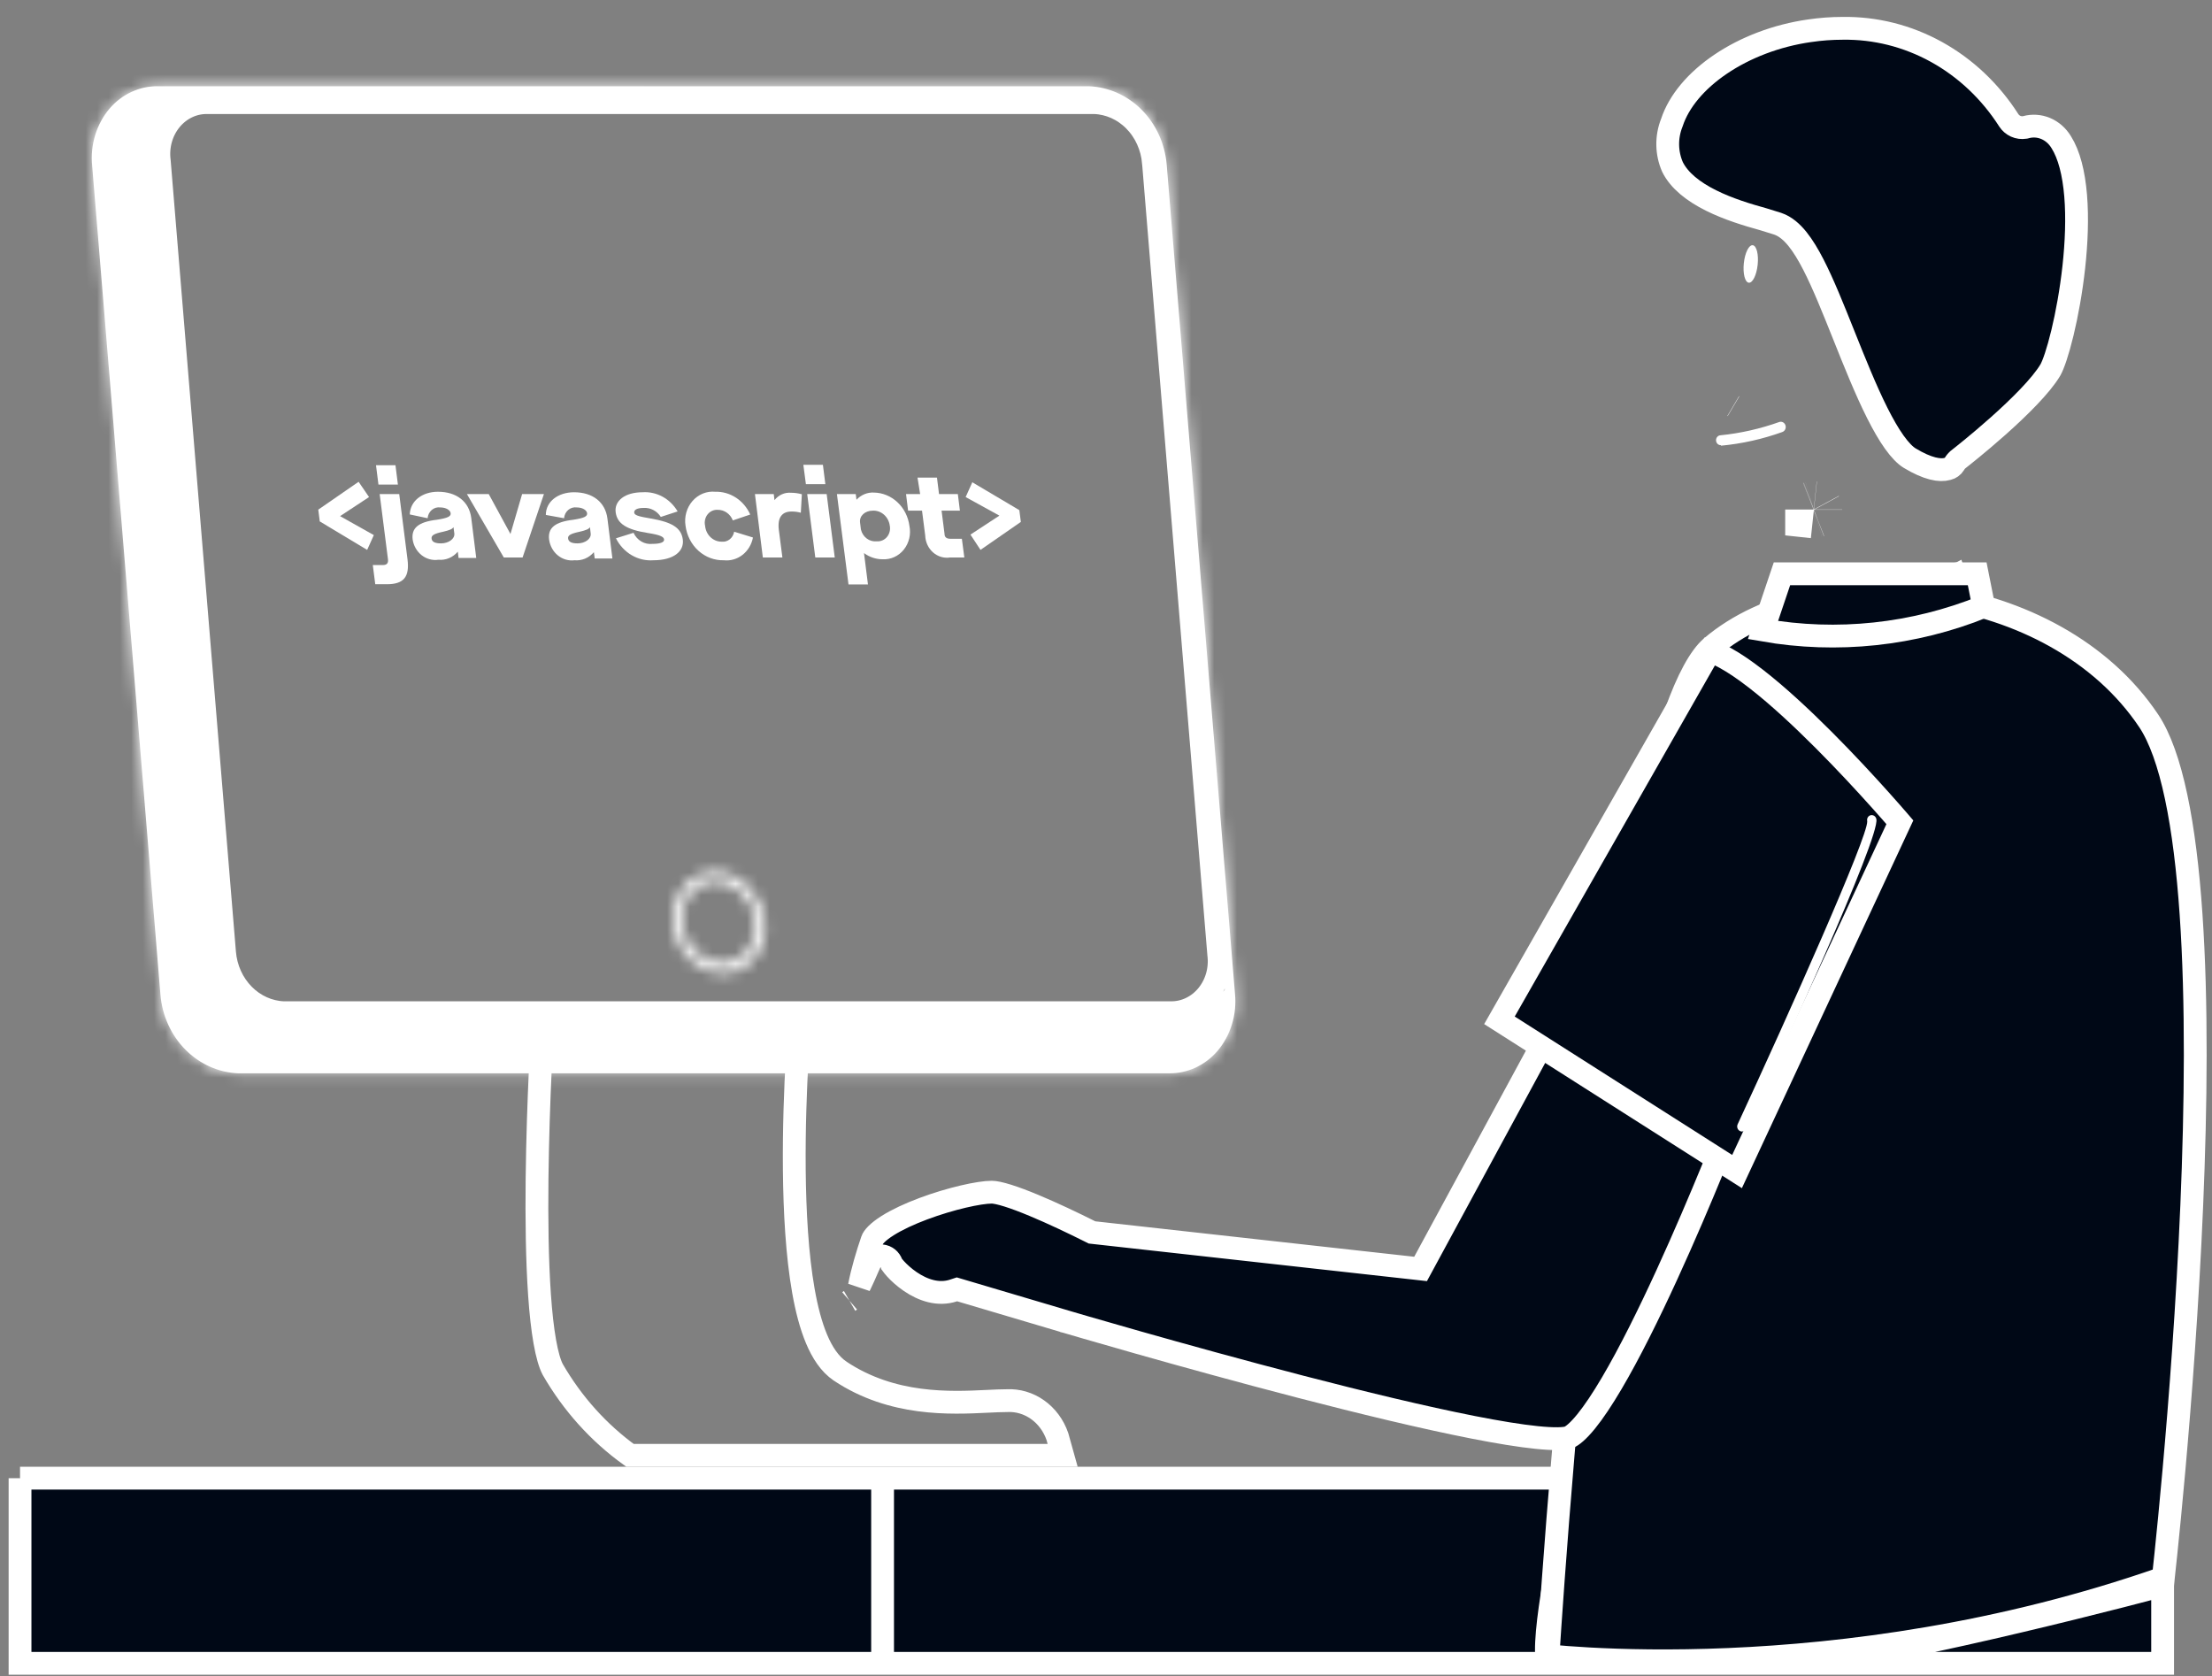 <svg width="194" height="147" viewBox="0 0 194 147" fill="none" xmlns="http://www.w3.org/2000/svg">
<rect x="0" y="0" width="194" height="147" fill="#808080" stroke="none"/>
<path d="M70.122 89.595C70.121 89.609 70.12 89.623 70.119 89.638C70.061 90.394 69.986 91.477 69.912 92.787C69.766 95.407 69.628 98.944 69.663 102.602C69.698 106.252 69.906 110.06 70.463 113.207C70.741 114.779 71.113 116.223 71.612 117.413C72.103 118.586 72.764 119.624 73.69 120.243L73.692 120.245C78.275 123.29 83.34 123.045 86.601 122.886C87.228 122.856 87.788 122.829 88.265 122.829H88.29L88.316 122.827C89.26 122.78 90.199 123.054 90.996 123.619C91.788 124.179 92.401 125 92.736 125.97L93.198 127.623H55.251C52.518 125.659 50.206 123.092 48.476 120.092C48.224 119.614 47.983 118.8 47.78 117.655C47.58 116.521 47.429 115.144 47.321 113.604C47.105 110.526 47.062 106.866 47.102 103.342C47.142 99.82 47.265 96.452 47.378 93.962C47.434 92.718 47.488 91.694 47.528 90.982C47.532 90.904 47.536 90.83 47.54 90.76L70.122 89.595Z" stroke="white" stroke-width="2"/>
<mask id="path-2-inside-1_945_260" fill="white">
<path d="M102.549 94.124H20.907C19.17 94.056 17.516 93.317 16.257 92.044C14.998 90.772 14.22 89.054 14.07 87.216L8.083 14.54C7.992 13.634 8.082 12.719 8.346 11.853C8.61 10.987 9.043 10.19 9.617 9.514C10.153 8.89 10.807 8.394 11.536 8.058C12.265 7.721 13.053 7.552 13.848 7.561H95.489C97.226 7.627 98.879 8.365 100.139 9.636C101.398 10.907 102.176 12.623 102.326 14.461L108.313 87.137C108.402 88.042 108.312 88.957 108.047 89.822C107.783 90.688 107.351 91.485 106.779 92.163C106.242 92.785 105.588 93.282 104.86 93.62C104.131 93.957 103.344 94.129 102.549 94.124ZM13.84 8.437C13.154 8.422 12.474 8.563 11.844 8.85C11.214 9.137 10.649 9.563 10.186 10.1C9.689 10.691 9.313 11.385 9.084 12.14C8.856 12.894 8.779 13.691 8.859 14.478L14.854 87.154C14.976 88.78 15.655 90.302 16.763 91.432C17.871 92.561 19.331 93.22 20.866 93.284H102.507C103.187 93.29 103.861 93.144 104.485 92.856C105.108 92.567 105.668 92.144 106.128 91.611C106.625 91.021 107.001 90.326 107.229 89.572C107.458 88.818 107.535 88.021 107.455 87.233L101.46 14.557C101.34 12.931 100.661 11.408 99.553 10.278C98.444 9.148 96.984 8.489 95.448 8.428L13.84 8.437Z"/>
</mask>
<path d="M102.549 94.124H20.907C19.17 94.056 17.516 93.317 16.257 92.044C14.998 90.772 14.22 89.054 14.07 87.216L8.083 14.54C7.992 13.634 8.082 12.719 8.346 11.853C8.61 10.987 9.043 10.19 9.617 9.514C10.153 8.89 10.807 8.394 11.536 8.058C12.265 7.721 13.053 7.552 13.848 7.561H95.489C97.226 7.627 98.879 8.365 100.139 9.636C101.398 10.907 102.176 12.623 102.326 14.461L108.313 87.137C108.402 88.042 108.312 88.957 108.047 89.822C107.783 90.688 107.351 91.485 106.779 92.163C106.242 92.785 105.588 93.282 104.86 93.62C104.131 93.957 103.344 94.129 102.549 94.124ZM13.84 8.437C13.154 8.422 12.474 8.563 11.844 8.85C11.214 9.137 10.649 9.563 10.186 10.1C9.689 10.691 9.313 11.385 9.084 12.14C8.856 12.894 8.779 13.691 8.859 14.478L14.854 87.154C14.976 88.78 15.655 90.302 16.763 91.432C17.871 92.561 19.331 93.22 20.866 93.284H102.507C103.187 93.29 103.861 93.144 104.485 92.856C105.108 92.567 105.668 92.144 106.128 91.611C106.625 91.021 107.001 90.326 107.229 89.572C107.458 88.818 107.535 88.021 107.455 87.233L101.46 14.557C101.34 12.931 100.661 11.408 99.553 10.278C98.444 9.148 96.984 8.489 95.448 8.428L13.84 8.437Z" fill="white"/>
<path d="M20.907 94.124L20.829 96.123L20.868 96.124H20.907V94.124ZM14.07 87.216L16.064 87.053L16.064 87.051L14.07 87.216ZM8.083 14.54L10.077 14.375L10.075 14.357L10.073 14.339L8.083 14.54ZM9.617 9.514L8.101 8.209L8.092 8.22L9.617 9.514ZM13.848 7.561L13.825 9.561L13.837 9.561H13.848V7.561ZM95.489 7.561L95.565 5.562L95.527 5.561H95.489V7.561ZM102.326 14.461L100.333 14.623L100.333 14.625L102.326 14.461ZM108.313 87.137L106.32 87.301L106.321 87.317L106.323 87.333L108.313 87.137ZM106.779 92.163L108.294 93.469L108.3 93.461L108.307 93.453L106.779 92.163ZM13.84 8.437L13.798 10.436L13.819 10.437L13.84 10.437L13.84 8.437ZM10.186 10.1L8.671 8.795L8.664 8.803L8.657 8.811L10.186 10.1ZM8.859 14.478L10.852 14.314L10.85 14.295L10.848 14.277L8.859 14.478ZM14.854 87.154L16.848 87.005L16.848 86.997L16.847 86.99L14.854 87.154ZM20.866 93.284L20.783 95.282L20.824 95.284H20.866V93.284ZM102.507 93.284L102.525 91.284L102.516 91.284H102.507V93.284ZM106.128 91.611L107.642 92.918L107.649 92.909L107.657 92.9L106.128 91.611ZM107.455 87.233L105.462 87.398L105.464 87.416L105.465 87.435L107.455 87.233ZM101.46 14.557L99.465 14.705L99.466 14.713L99.467 14.722L101.46 14.557ZM95.448 8.428L95.528 6.429L95.488 6.428L95.448 6.428L95.448 8.428ZM102.549 92.124H20.907V96.124H102.549V92.124ZM20.985 92.126C19.771 92.078 18.593 91.561 17.679 90.637L14.835 93.451C16.439 95.072 18.569 96.034 20.829 96.123L20.985 92.126ZM17.679 90.637C16.761 89.71 16.177 88.439 16.064 87.053L12.077 87.378C12.264 89.67 13.234 91.833 14.835 93.451L17.679 90.637ZM16.064 87.051L10.077 14.375L6.09 14.704L12.077 87.38L16.064 87.051ZM10.073 14.339C10.009 13.697 10.072 13.048 10.259 12.437L6.433 11.269C6.091 12.39 5.976 13.572 6.094 14.74L10.073 14.339ZM10.259 12.437C10.445 11.826 10.749 11.272 11.142 10.807L8.092 8.22C7.338 9.108 6.775 10.148 6.433 11.269L10.259 12.437ZM11.133 10.818C11.487 10.406 11.912 10.087 12.374 9.874L10.698 6.242C9.703 6.701 8.819 7.374 8.101 8.209L11.133 10.818ZM12.374 9.874C12.837 9.66 13.331 9.555 13.825 9.561L13.87 5.561C12.775 5.549 11.694 5.782 10.698 6.242L12.374 9.874ZM13.848 9.561H95.489V5.561H13.848V9.561ZM95.414 9.56C96.627 9.606 97.804 10.121 98.718 11.043L101.56 8.228C99.955 6.608 97.825 5.648 95.565 5.562L95.414 9.56ZM98.718 11.043C99.635 11.969 100.22 13.239 100.333 14.623L104.319 14.298C104.132 12.007 103.161 9.845 101.56 8.228L98.718 11.043ZM100.333 14.625L106.32 87.301L110.306 86.973L104.319 14.297L100.333 14.625ZM106.323 87.333C106.386 87.977 106.321 88.626 106.135 89.239L109.96 90.406C110.302 89.287 110.418 88.107 110.303 86.941L106.323 87.333ZM106.135 89.239C105.948 89.851 105.645 90.406 105.251 90.873L108.307 93.453C109.058 92.564 109.619 91.525 109.96 90.406L106.135 89.239ZM105.265 90.857C104.909 91.269 104.483 91.59 104.018 91.805L105.701 95.434C106.694 94.974 107.575 94.302 108.294 93.469L105.265 90.857ZM104.018 91.805C103.554 92.02 103.058 92.127 102.561 92.124L102.536 96.124C103.629 96.131 104.707 95.894 105.701 95.434L104.018 91.805ZM13.881 6.437C12.893 6.417 11.915 6.62 11.015 7.03L12.673 10.671C13.033 10.507 13.416 10.428 13.798 10.436L13.881 6.437ZM11.015 7.03C10.116 7.44 9.318 8.044 8.671 8.795L11.701 11.406C11.98 11.083 12.313 10.835 12.673 10.671L11.015 7.03ZM8.657 8.811C7.981 9.613 7.476 10.55 7.171 11.559L10.998 12.72C11.15 12.22 11.396 11.768 11.715 11.389L8.657 8.811ZM7.171 11.559C6.865 12.568 6.762 13.63 6.869 14.68L10.848 14.277C10.795 13.751 10.847 13.22 10.998 12.72L7.171 11.559ZM6.865 14.643L12.861 87.319L16.847 86.99L10.852 14.314L6.865 14.643ZM12.86 87.304C13.016 89.385 13.886 91.354 15.335 92.832L18.191 90.031C17.424 89.25 16.936 88.175 16.848 87.005L12.86 87.304ZM15.335 92.832C16.788 94.313 18.724 95.197 20.783 95.282L20.948 91.285C19.938 91.244 18.955 90.81 18.191 90.031L15.335 92.832ZM20.866 95.284H102.507V91.284H20.866V95.284ZM102.49 95.284C103.469 95.292 104.434 95.082 105.323 94.671L103.646 91.04C103.288 91.205 102.906 91.287 102.525 91.284L102.49 95.284ZM105.323 94.671C106.212 94.261 107 93.661 107.642 92.918L104.614 90.304C104.336 90.626 104.005 90.874 103.646 91.04L105.323 94.671ZM107.657 92.9C108.333 92.098 108.837 91.161 109.143 90.152L105.316 88.992C105.164 89.491 104.918 89.944 104.599 90.322L107.657 92.9ZM109.143 90.152C109.449 89.144 109.551 88.081 109.445 87.031L105.465 87.435C105.519 87.961 105.467 88.492 105.316 88.992L109.143 90.152ZM109.449 87.069L103.453 14.393L99.467 14.722L105.462 87.398L109.449 87.069ZM103.455 14.41C103.301 12.327 102.431 10.356 100.981 8.877L98.125 11.678C98.891 12.46 99.379 13.534 99.465 14.705L103.455 14.41ZM100.981 8.877C99.527 7.396 97.59 6.512 95.528 6.429L95.368 10.426C96.378 10.467 97.361 10.9 98.125 11.678L100.981 8.877ZM95.448 6.428L13.839 6.437L13.84 10.437L95.448 10.428L95.448 6.428Z" fill="white" mask="url(#path-2-inside-1_945_260)"/>
<path d="M101.163 14.287L101.164 14.289L106.887 83.682L106.888 83.701L106.891 83.719C106.968 84.361 106.916 85.013 106.739 85.63C106.562 86.247 106.264 86.814 105.869 87.293C105.474 87.771 104.991 88.151 104.455 88.411C103.921 88.67 103.343 88.804 102.76 88.808H24.852C23.561 88.751 22.322 88.198 21.369 87.234C20.409 86.263 19.808 84.943 19.693 83.519L19.693 83.517L13.97 14.125L13.968 14.105L13.966 14.085C13.887 13.444 13.938 12.792 14.115 12.174C14.291 11.557 14.589 10.99 14.984 10.511C15.379 10.032 15.862 9.652 16.398 9.393C16.934 9.134 17.512 9.001 18.096 8.999H96.004C97.296 9.054 98.537 9.606 99.49 10.571C100.449 11.541 101.05 12.862 101.163 14.287Z" stroke="white" stroke-width="2"/>
<mask id="path-5-inside-2_945_260" fill="white">
<path d="M63.394 85.342C62.288 85.301 61.234 84.834 60.428 84.028C59.622 83.223 59.12 82.134 59.015 80.964C58.954 80.379 59.011 79.787 59.182 79.227C59.352 78.667 59.633 78.152 60.004 77.715C60.35 77.313 60.772 76.993 61.242 76.776C61.713 76.558 62.221 76.449 62.734 76.455C63.836 76.504 64.884 76.976 65.685 77.782C66.485 78.588 66.984 79.675 67.088 80.841C67.148 81.426 67.091 82.018 66.921 82.578C66.75 83.138 66.47 83.653 66.098 84.09C65.754 84.486 65.336 84.802 64.87 85.018C64.404 85.234 63.901 85.344 63.394 85.342ZM62.734 77.286C62.336 77.283 61.941 77.368 61.576 77.537C61.211 77.706 60.883 77.955 60.614 78.267C60.314 78.611 60.086 79.017 59.944 79.461C59.802 79.904 59.749 80.375 59.79 80.841C59.864 81.803 60.267 82.704 60.923 83.371C61.58 84.039 62.444 84.429 63.352 84.466C63.75 84.472 64.144 84.388 64.51 84.221C64.875 84.053 65.203 83.806 65.472 83.495C65.764 83.147 65.984 82.739 66.12 82.295C66.254 81.852 66.301 81.383 66.255 80.92C66.182 79.964 65.785 79.069 65.138 78.401C64.49 77.732 63.636 77.336 62.734 77.286Z"/>
</mask>
<path d="M63.394 85.342L63.319 87.341L63.352 87.342L63.386 87.342L63.394 85.342ZM59.015 80.964L61.007 80.784L61.005 80.772L61.004 80.759L59.015 80.964ZM60.004 77.715L58.487 76.412L58.481 76.419L60.004 77.715ZM62.734 76.455L62.824 74.457L62.79 74.455L62.756 74.455L62.734 76.455ZM67.088 80.841L65.096 81.02L65.097 81.033L65.099 81.047L67.088 80.841ZM66.098 84.09L67.608 85.401L67.615 85.394L67.621 85.386L66.098 84.09ZM60.614 78.267L62.121 79.582L62.126 79.577L62.131 79.571L60.614 78.267ZM59.79 80.841L61.784 80.688L61.783 80.678L61.782 80.668L59.79 80.841ZM63.352 84.466L63.27 86.465L63.298 86.466L63.325 86.466L63.352 84.466ZM65.472 83.495L66.984 84.803L66.993 84.792L67.002 84.782L65.472 83.495ZM66.255 80.92L64.261 81.072L64.263 81.094L64.265 81.115L66.255 80.92ZM63.468 83.343C62.883 83.322 62.303 83.074 61.842 82.614L59.014 85.442C60.165 86.593 61.693 87.28 63.319 87.341L63.468 83.343ZM61.842 82.614C61.379 82.15 61.071 81.503 61.007 80.784L57.023 81.143C57.169 82.764 57.866 84.295 59.014 85.442L61.842 82.614ZM61.004 80.759C60.971 80.438 61.002 80.114 61.095 79.81L57.269 78.644C57.02 79.46 56.938 80.32 57.025 81.169L61.004 80.759ZM61.095 79.81C61.187 79.506 61.337 79.235 61.527 79.012L58.481 76.419C57.928 77.069 57.517 77.828 57.269 78.644L61.095 79.81ZM61.521 79.019C61.684 78.829 61.877 78.686 62.081 78.591L60.404 74.96C59.667 75.3 59.016 75.797 58.487 76.412L61.521 79.019ZM62.081 78.591C62.285 78.497 62.499 78.452 62.712 78.454L62.756 74.455C61.943 74.446 61.141 74.62 60.404 74.96L62.081 78.591ZM62.644 78.453C63.228 78.479 63.807 78.729 64.265 79.191L67.104 76.373C65.962 75.222 64.444 74.53 62.824 74.457L62.644 78.453ZM64.265 79.191C64.726 79.656 65.032 80.303 65.096 81.02L69.08 80.663C68.935 79.048 68.244 77.521 67.104 76.373L64.265 79.191ZM65.099 81.047C65.132 81.368 65.1 81.692 65.008 81.995L68.834 83.161C69.083 82.345 69.165 81.485 69.077 80.636L65.099 81.047ZM65.008 81.995C64.915 82.299 64.766 82.57 64.575 82.794L67.621 85.386C68.174 84.737 68.585 83.977 68.834 83.161L65.008 81.995ZM64.588 82.778C64.425 82.967 64.233 83.109 64.03 83.203L65.71 86.833C66.438 86.496 67.083 86.006 67.608 85.401L64.588 82.778ZM64.03 83.203C63.827 83.297 63.613 83.343 63.401 83.342L63.386 87.342C64.19 87.345 64.982 87.17 65.71 86.833L64.03 83.203ZM62.752 75.287C62.055 75.28 61.367 75.43 60.736 75.722L62.416 79.352C62.515 79.306 62.616 79.285 62.715 79.286L62.752 75.287ZM60.736 75.722C60.105 76.014 59.549 76.439 59.098 76.963L62.131 79.571C62.218 79.47 62.316 79.398 62.416 79.352L60.736 75.722ZM59.108 76.952C58.625 77.505 58.263 78.153 58.039 78.851L61.849 80.071C61.909 79.882 62.004 79.716 62.121 79.582L59.108 76.952ZM58.039 78.851C57.816 79.548 57.734 80.285 57.797 81.014L61.782 80.668C61.765 80.465 61.788 80.261 61.849 80.071L58.039 78.851ZM57.796 80.995C57.904 82.411 58.499 83.758 59.497 84.773L62.35 81.97C62.035 81.649 61.823 81.196 61.784 80.688L57.796 80.995ZM59.497 84.773C60.498 85.792 61.837 86.406 63.27 86.465L63.435 82.468C63.05 82.452 62.662 82.287 62.35 81.97L59.497 84.773ZM63.325 86.466C64.023 86.476 64.711 86.328 65.343 86.038L63.676 82.403C63.578 82.448 63.477 82.468 63.379 82.467L63.325 86.466ZM65.343 86.038C65.975 85.749 66.533 85.325 66.984 84.803L63.959 82.186C63.873 82.286 63.775 82.357 63.676 82.403L65.343 86.038ZM67.002 84.782C67.472 84.223 67.821 83.574 68.033 82.877L64.206 81.713C64.148 81.903 64.056 82.071 63.941 82.207L67.002 84.782ZM68.033 82.877C68.245 82.181 68.317 81.449 68.246 80.725L64.265 81.115C64.285 81.318 64.264 81.522 64.206 81.713L68.033 82.877ZM68.249 80.769C68.142 79.362 67.557 78.023 66.574 77.009L63.701 79.792C64.013 80.115 64.222 80.567 64.261 81.072L68.249 80.769ZM66.574 77.009C65.588 75.991 64.265 75.368 62.844 75.289L62.623 79.283C63.006 79.305 63.392 79.473 63.701 79.792L66.574 77.009Z" fill="white" mask="url(#path-5-inside-2_945_260)"/>
<path d="M152.007 35.609L152.032 35.624L152.007 35.609Z" stroke="white" stroke-width="2"/>
<path d="M159.068 44.68L159.058 44.684L159.068 44.68ZM159.068 44.68L159.071 44.679M159.068 44.68L159.071 44.679M159.068 44.68L159.068 44.703L159.085 44.705M159.071 44.679L159.082 44.675L159.071 44.679ZM159.071 44.679L159.085 44.705M159.071 44.679L159.085 44.705M173.019 51.296C172.967 51.371 172.893 51.427 172.809 51.455L173.019 51.296ZM165.641 34.853L164.876 35.16L165.641 34.853Z" fill="white" stroke="white" stroke-width="5"/>
<path d="M161.594 2.484L161.602 2.484L161.61 2.484C164.467 2.44 167.292 3.15 169.834 4.554C172.375 5.958 174.555 8.014 176.173 10.543L176.173 10.543L176.177 10.549C176.321 10.771 176.528 10.954 176.778 11.068C177.03 11.182 177.311 11.22 177.586 11.174L177.635 11.166L177.683 11.153C178.253 10.997 178.854 11.036 179.405 11.265C179.957 11.495 180.437 11.908 180.77 12.457L180.775 12.465L180.78 12.473C181.466 13.56 181.877 15.185 182.041 17.156C182.202 19.105 182.113 21.289 181.881 23.411C181.648 25.53 181.276 27.561 180.881 29.195C180.476 30.872 180.075 32.016 179.823 32.447C179.015 33.816 177.077 35.73 175.223 37.379C173.493 38.918 171.957 40.121 171.782 40.258C171.781 40.26 171.78 40.261 171.778 40.261C171.621 40.382 171.493 40.533 171.399 40.702C171.262 40.918 171.063 41.055 170.854 41.105L170.829 41.111L170.804 41.118C170.148 41.311 169.063 41.129 167.482 40.172C167.094 39.935 166.641 39.48 166.138 38.777C165.643 38.084 165.143 37.211 164.64 36.21C163.633 34.205 162.665 31.788 161.735 29.461L161.735 29.461L161.723 29.43L161.723 29.43L161.71 29.398L161.71 29.398L161.695 29.361C160.782 27.076 159.906 24.885 159.035 23.193C158.596 22.341 158.139 21.576 157.654 20.972C157.18 20.382 156.604 19.851 155.899 19.615L155.889 19.612L155.878 19.609L154.633 19.223L154.619 19.219L154.605 19.215C153.288 18.849 151.597 18.345 150.064 17.581C148.521 16.811 147.282 15.848 146.684 14.642C146.422 14.045 146.279 13.394 146.266 12.731C146.253 12.062 146.373 11.398 146.616 10.784L146.627 10.758L146.636 10.73C147.247 8.885 148.748 7.087 150.903 5.63C153.049 4.179 155.78 3.111 158.733 2.693L158.733 2.693L158.738 2.693C159.684 2.554 160.639 2.484 161.594 2.484Z" fill="#000816" stroke="white" stroke-width="2"/>
<path d="M150.914 38.602C152.698 38.431 154.456 38.034 156.151 37.42L150.914 38.602Z" fill="white"/>
<path d="M150.916 39.039C150.812 39.04 150.712 38.998 150.635 38.924C150.559 38.849 150.512 38.746 150.503 38.637C150.499 38.579 150.505 38.521 150.523 38.466C150.54 38.411 150.567 38.36 150.604 38.317C150.64 38.273 150.684 38.238 150.733 38.213C150.783 38.189 150.836 38.175 150.891 38.172C152.645 37.995 154.375 37.604 156.045 37.008C156.154 36.97 156.274 36.979 156.376 37.034C156.479 37.089 156.557 37.185 156.593 37.301C156.63 37.417 156.621 37.544 156.569 37.653C156.517 37.762 156.427 37.845 156.317 37.884C154.579 38.509 152.777 38.912 150.949 39.083L150.916 39.039Z" fill="white"/>
<path d="M154.153 23.22C154.25 22.312 154.057 21.543 153.722 21.503C153.387 21.463 153.037 22.166 152.94 23.075C152.844 23.983 153.037 24.752 153.372 24.792C153.707 24.832 154.057 24.128 154.153 23.22Z" fill="white"/>
<path d="M77.405 129.627L1.757 129.627V145.862H77.405V129.627Z" fill="#000816"/>
<path d="M135.75 145.862C135.106 143.812 137.091 134.184 138.165 129.627L77.405 129.627V145.862H135.75Z" fill="#000816"/>
<path d="M189.669 145.862V139.027C181.085 141.305 162.549 145.862 157.076 145.862H189.669Z" fill="#000816"/>
<path d="M1.757 129.627C33.214 129.627 58.263 129.627 77.405 129.627M1.757 129.627V145.862H77.405M1.757 129.627L77.405 129.627M138.165 129.627C137.091 134.184 135.106 143.812 135.75 145.862M138.165 129.627C137.785 129.627 123.686 129.627 77.405 129.627M138.165 129.627L77.405 129.627M135.75 145.862H77.405M135.75 145.862H157.076M77.405 145.862V129.627M157.076 145.862H189.669V139.027C181.085 141.305 162.549 145.862 157.076 145.862Z" stroke="white" stroke-width="2"/>
<path d="M189.74 138.288C189.737 138.319 189.733 138.349 189.73 138.379C175.373 143.398 161.726 145.091 151.62 145.521C146.5 145.739 142.295 145.632 139.373 145.472C137.913 145.392 136.774 145.298 136.002 145.225C135.919 145.217 135.841 145.209 135.766 145.202C135.805 144.603 135.861 143.734 135.936 142.63C136.089 140.381 136.319 137.159 136.625 133.265C137.238 125.477 138.157 115.008 139.384 104.281C140.611 93.549 142.143 82.58 143.978 73.783C144.897 69.382 145.886 65.551 146.941 62.575C148.017 59.542 149.101 57.584 150.11 56.727C154.753 52.782 162.22 51.227 169.674 52.298C177.11 53.368 184.313 57.025 188.454 63.219C189.432 64.683 190.235 66.946 190.856 69.881C191.474 72.797 191.896 76.29 192.161 80.152C192.693 87.874 192.594 96.983 192.224 105.712C191.854 114.437 191.213 122.76 190.664 128.904C190.39 131.975 190.139 134.5 189.956 136.257C189.865 137.136 189.791 137.822 189.74 138.288Z" fill="#000816" stroke="white" stroke-width="2"/>
<path d="M76.487 108.765L76.487 108.765L76.49 108.756C76.577 108.492 76.963 108.036 77.851 107.476C78.684 106.951 79.781 106.444 80.965 106C83.367 105.101 85.888 104.546 86.987 104.546C87.237 104.546 87.705 104.636 88.393 104.851C89.054 105.058 89.833 105.354 90.668 105.702C92.336 106.396 94.169 107.273 95.611 107.995L95.77 108.075L95.948 108.095L123.92 111.203L124.589 111.278L124.91 110.686L139.32 84.1L151.625 98.992C151.561 99.155 151.483 99.351 151.393 99.579C151.106 100.301 150.69 101.337 150.177 102.585C149.15 105.082 147.733 108.427 146.174 111.824C144.613 115.225 142.919 118.656 141.336 121.336C140.544 122.678 139.794 123.807 139.116 124.643C138.406 125.517 137.883 125.933 137.572 126.051C137.448 126.098 137.161 126.152 136.645 126.161C136.151 126.17 135.526 126.135 134.778 126.059C133.284 125.907 131.373 125.593 129.181 125.162C124.802 124.301 119.38 122.987 114.086 121.614C108.796 120.242 103.648 118.814 99.822 117.73C97.909 117.188 96.327 116.731 95.224 116.411C94.672 116.25 94.24 116.124 93.946 116.037L93.611 115.939L93.526 115.914L93.504 115.907L93.499 115.906L93.498 115.905L84.228 113.156L83.928 113.067L83.631 113.165C82.288 113.608 80.946 113.141 79.835 112.385C79.29 112.014 78.843 111.599 78.538 111.264C78.385 111.095 78.278 110.958 78.217 110.869C78.214 110.864 78.211 110.86 78.208 110.856C78.179 110.755 78.116 110.593 77.975 110.442C77.86 110.318 77.692 110.202 77.474 110.15C77.261 110.099 77.073 110.126 76.939 110.169C76.704 110.242 76.563 110.382 76.525 110.42C76.429 110.515 76.371 110.612 76.355 110.639L76.354 110.64C76.329 110.683 76.307 110.723 76.291 110.755C76.232 110.871 76.158 111.042 76.085 111.209C76.069 111.246 76.052 111.285 76.035 111.324C75.885 111.671 75.696 112.108 75.481 112.55C75.446 112.622 75.411 112.693 75.376 112.763C75.608 111.519 76.072 109.975 76.487 108.765ZM74.511 114.081C74.511 114.081 74.513 114.08 74.515 114.078C74.513 114.08 74.511 114.081 74.511 114.081Z" fill="#000816" stroke="white" stroke-width="2"/>
<path d="M166.48 71.937C166.532 71.997 166.58 72.053 166.625 72.106L152.345 102.738L131.507 89.475L149.968 57.098C150.35 57.219 150.798 57.417 151.311 57.699C152.118 58.143 153.02 58.759 153.981 59.504C155.904 60.992 157.995 62.938 159.939 64.885C161.879 66.828 163.656 68.756 164.948 70.199C165.594 70.92 166.118 71.519 166.48 71.937Z" fill="#000816" stroke="white" stroke-width="2"/>
<path d="M152.77 99.229C152.706 99.229 152.643 99.211 152.588 99.176C152.54 99.151 152.496 99.116 152.46 99.073C152.424 99.03 152.396 98.979 152.379 98.925C152.361 98.87 152.354 98.813 152.357 98.755C152.361 98.698 152.375 98.641 152.399 98.59C156.827 89.046 163.837 73.381 163.763 72.015C163.749 71.96 163.746 71.902 163.754 71.846C163.761 71.789 163.779 71.735 163.807 71.686C163.835 71.637 163.871 71.594 163.915 71.561C163.958 71.527 164.007 71.503 164.059 71.49C164.168 71.463 164.281 71.484 164.375 71.546C164.47 71.608 164.537 71.707 164.562 71.822C164.942 73.363 155.912 92.995 153.141 98.966C153.108 99.042 153.055 99.106 152.99 99.153C152.925 99.199 152.848 99.225 152.77 99.229Z" fill="white"/>
<path d="M28.045 45.725L27.913 44.692L31.451 42.249L32.366 43.589L29.826 45.261L32.787 46.925L32.201 48.221L28.045 45.725Z" fill="white"/>
<path d="M32.696 49.552H33.57C33.933 49.552 34.074 49.385 34.024 49.026L33.298 43.326H35.014L35.739 49.044C35.937 50.602 35.401 51.233 33.933 51.233H32.911L32.696 49.552ZM32.977 40.795H34.684L34.898 42.494H33.191L32.977 40.795Z" fill="white"/>
<path d="M36.193 47.327C36.061 46.303 36.688 45.769 38.329 45.576C39.286 45.427 39.558 45.278 39.525 45.007C39.492 44.736 39.121 44.499 38.618 44.499C38.486 44.48 38.351 44.489 38.222 44.526C38.094 44.564 37.974 44.629 37.869 44.718C37.765 44.806 37.679 44.916 37.616 45.041C37.553 45.166 37.515 45.304 37.504 45.445L35.938 45.112C35.979 43.939 37.01 43.124 38.411 43.124C40.061 43.124 41.149 44 41.331 45.427L41.768 48.93H40.218L40.151 48.378C39.939 48.628 39.676 48.822 39.381 48.945C39.086 49.068 38.768 49.117 38.453 49.087C37.934 49.163 37.409 49.022 36.987 48.694C36.565 48.365 36.28 47.875 36.193 47.327ZM39.846 46.776L39.772 46.224C39.681 46.39 39.451 46.495 38.832 46.636C38.065 46.802 37.818 46.951 37.851 47.231C37.884 47.511 38.139 47.651 38.675 47.651C39.352 47.651 39.904 47.248 39.846 46.776Z" fill="white"/>
<path d="M40.951 43.326H42.864L44.769 46.828L45.792 43.326H47.705L45.833 48.886H44.184L40.951 43.326Z" fill="white"/>
<path d="M48.16 47.327C48.028 46.303 48.654 45.769 50.296 45.576C51.252 45.427 51.524 45.278 51.491 45.007C51.458 44.736 51.087 44.499 50.584 44.499C50.452 44.48 50.318 44.489 50.189 44.526C50.06 44.564 49.94 44.629 49.836 44.718C49.732 44.806 49.646 44.916 49.583 45.041C49.52 45.166 49.482 45.304 49.471 45.445L47.871 45.156C47.871 43.983 48.943 43.168 50.345 43.168C51.994 43.168 53.091 44.044 53.273 45.471L53.71 48.974H52.159L52.085 48.422C51.872 48.671 51.608 48.864 51.314 48.987C51.019 49.11 50.702 49.159 50.386 49.131C49.867 49.197 49.345 49.045 48.929 48.708C48.513 48.371 48.237 47.876 48.16 47.327ZM51.805 46.776L51.739 46.224C51.656 46.391 51.417 46.496 50.807 46.636C50.032 46.802 49.784 46.951 49.825 47.231C49.867 47.511 50.114 47.651 50.65 47.651C51.318 47.651 51.871 47.249 51.805 46.776Z" fill="white"/>
<path d="M54.021 47.205L55.563 46.723C55.712 47.045 55.949 47.311 56.244 47.484C56.539 47.658 56.877 47.732 57.213 47.695C57.905 47.695 58.268 47.555 58.243 47.31C58.219 47.065 57.881 46.907 56.825 46.741C54.945 46.443 54.128 45.926 53.996 44.92C53.864 43.913 54.821 43.168 56.347 43.168C56.956 43.126 57.565 43.26 58.108 43.556C58.651 43.852 59.108 44.299 59.431 44.849L57.955 45.331C57.79 45.071 57.564 44.862 57.299 44.724C57.034 44.585 56.74 44.523 56.446 44.543C55.893 44.543 55.621 44.692 55.621 44.928C55.621 45.165 55.918 45.279 57.081 45.471C58.92 45.786 59.753 46.277 59.885 47.319C60.017 48.361 59.06 49.131 57.312 49.131C56.646 49.183 55.981 49.028 55.398 48.686C54.813 48.344 54.335 47.83 54.021 47.205Z" fill="white"/>
<path d="M60.124 46.11C60.062 45.722 60.084 45.324 60.19 44.947C60.296 44.57 60.482 44.224 60.734 43.935C60.986 43.646 61.297 43.423 61.643 43.282C61.989 43.142 62.361 43.088 62.73 43.124C63.369 43.106 63.998 43.285 64.543 43.639C65.088 43.994 65.523 44.508 65.798 45.121L64.272 45.637C64.164 45.357 63.978 45.119 63.74 44.953C63.501 44.788 63.221 44.702 62.936 44.709C62.77 44.698 62.603 44.73 62.449 44.8C62.296 44.87 62.16 44.978 62.054 45.115C61.947 45.251 61.872 45.412 61.835 45.585C61.797 45.758 61.799 45.938 61.84 46.11C61.874 46.493 62.043 46.847 62.311 47.105C62.58 47.362 62.929 47.504 63.291 47.502C63.544 47.531 63.798 47.456 64.002 47.294C64.205 47.132 64.343 46.893 64.388 46.627L66.037 47.135C65.921 47.745 65.595 48.288 65.122 48.658C64.65 49.027 64.064 49.196 63.481 49.131C62.669 49.154 61.878 48.859 61.259 48.302C60.639 47.744 60.236 46.964 60.124 46.11Z" fill="white"/>
<path d="M66.211 43.326H67.86L67.926 43.86C68.1 43.637 68.322 43.462 68.573 43.349C68.824 43.236 69.097 43.189 69.369 43.212C69.692 43.212 70.014 43.256 70.326 43.343L70.235 44.963C69.966 44.889 69.689 44.853 69.411 44.858C68.586 44.858 68.174 45.383 68.306 46.461L68.619 48.886H66.904L66.211 43.326Z" fill="white"/>
<path d="M70.457 40.761H72.172L72.387 42.459H70.68L70.457 40.761ZM70.795 43.326H72.502L73.211 48.886H71.504L70.795 43.326Z" fill="white"/>
<path d="M73.401 43.326H75.051L75.117 43.825C75.316 43.611 75.555 43.444 75.82 43.335C76.084 43.226 76.367 43.179 76.65 43.195C77.412 43.208 78.144 43.51 78.714 44.047C79.285 44.583 79.655 45.318 79.76 46.119C79.833 46.481 79.828 46.857 79.743 47.216C79.658 47.575 79.497 47.91 79.271 48.192C79.046 48.475 78.762 48.699 78.442 48.846C78.122 48.994 77.774 49.062 77.426 49.044C76.836 49.05 76.259 48.861 75.776 48.501L76.123 51.25H74.416L73.401 43.326ZM78.036 46.093C77.985 45.718 77.805 45.376 77.531 45.134C77.257 44.891 76.908 44.765 76.552 44.78C75.851 44.78 75.356 45.252 75.43 45.822L75.504 46.426C75.579 46.751 75.762 47.036 76.02 47.228C76.278 47.419 76.593 47.505 76.906 47.468C77.073 47.481 77.24 47.453 77.394 47.386C77.549 47.319 77.686 47.215 77.796 47.081C77.905 46.948 77.984 46.789 78.026 46.617C78.068 46.446 78.071 46.266 78.036 46.093Z" fill="white"/>
<path d="M82.579 44.779L82.835 46.785C82.835 47.126 83.016 47.249 83.387 47.249H84.36L84.575 48.886H83.338C83.072 48.929 82.801 48.913 82.541 48.837C82.282 48.761 82.041 48.627 81.834 48.446C81.627 48.264 81.458 48.037 81.339 47.781C81.22 47.525 81.154 47.245 81.144 46.96L80.864 44.779H79.643L79.462 43.326H80.699L80.468 41.881H82.175L82.356 43.326H84.006L84.187 44.779H82.579Z" fill="white"/>
<path d="M85.111 46.881L87.651 45.217L84.69 43.589L85.276 42.293L89.399 44.736L89.531 45.769L85.993 48.221L85.111 46.881Z" fill="white"/>
<path d="M173.978 53.194C167.806 55.683 161.127 56.391 154.62 55.251L156.284 50.319H173.407L173.978 53.194Z" fill="#000816" stroke="white" stroke-width="2"/>
<path d="M17.048 8.29C14.097 7.578 8.276 7.948 8.598 15.126C8.92 22.303 11.414 49.163 12.622 61.695L14.633 87.33C14.768 89.609 16.806 94.08 23.888 93.739C30.97 93.397 38.374 93.596 41.191 93.739H103.158C104.901 93.454 108.308 91.602 107.986 86.475L103.962 89.039H92.293H59.7H26.705C20.911 89.039 19.194 84.766 19.06 82.63L15.438 35.633C15.17 31.361 14.473 21.62 13.829 16.835C13.185 12.05 15.707 9.144 17.048 8.29Z" fill="white"/>
</svg>
